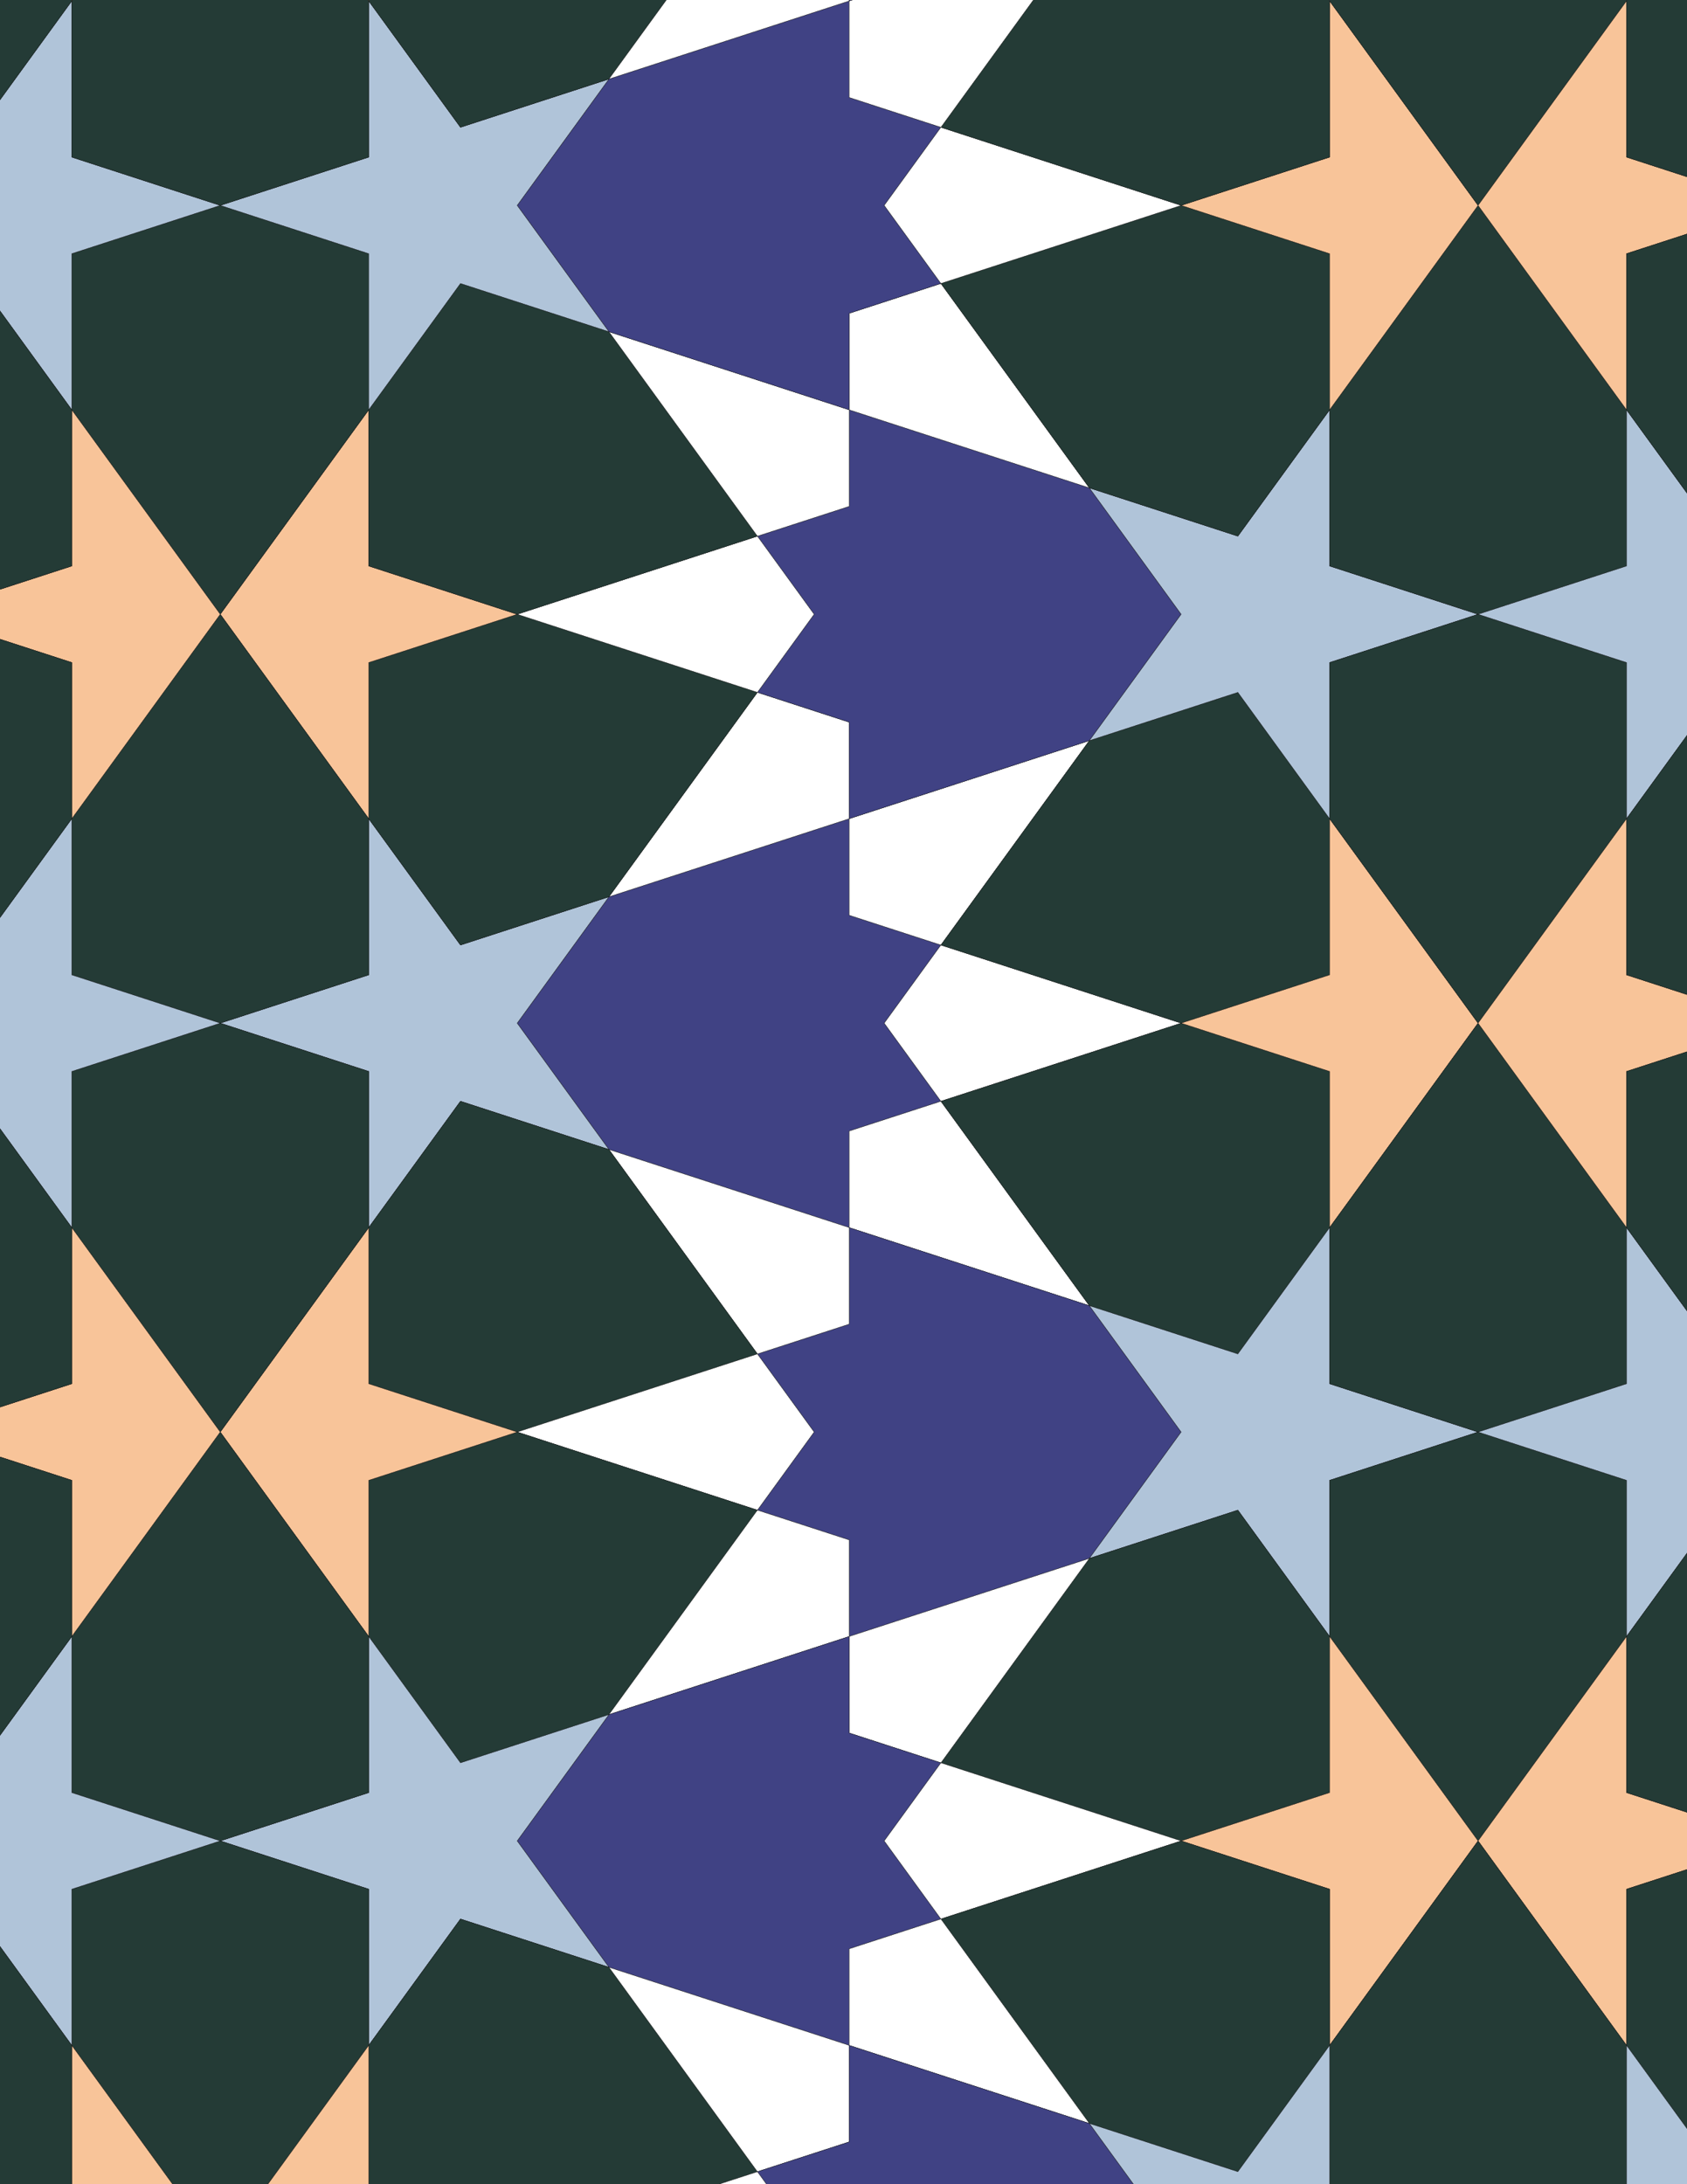 <svg xmlns="http://www.w3.org/2000/svg" xmlns:xlink="http://www.w3.org/1999/xlink" xmlns:inkscape="http://www.inkscape.org/namespaces/inkscape" version="1.1" width="612" height="792" viewBox="0 0 612 792">
<rect x="0" y="0" width="612" height="792" fill="#808080" stroke="none"/>
<path transform="matrix(.1,0,0,-.1,0,792)" d="M1876.2 4210 2209.1 3751.8 3080.6 3468.7V3818.7L3413.4 3926.8 3207.7 4210 3413.4 4493.2 3080.6 4601.3V4951.3L2209.1 4668.2" fill="#404284"/>
<path transform="matrix(.1,0,0,-.1,0,792)" stroke-width="1" stroke-linecap="butt" stroke-miterlimit="10" stroke-linejoin="miter" fill="none" stroke="#000000" d="M1876.2 4210 2209.1 3751.8 3080.6 3468.7V3818.7L3413.4 3926.8 3207.7 4210 3413.4 4493.2 3080.6 4601.3V4951.3L2209.1 4668.2Z"/>
<path transform="matrix(.1,0,0,-.1,0,792)" d="M3207.7 4210 3413.4 3926.8 4284.9 4210 3413.4 4493.2Z" fill="#ffffff"/>
<path transform="matrix(.1,0,0,-.1,0,792)" stroke-width="1" stroke-linecap="butt" stroke-miterlimit="10" stroke-linejoin="miter" fill="none" stroke="#000000" d="M3207.7 4210 3413.4 3926.8 4284.9 4210 3413.4 4493.2Z"/>
<path transform="matrix(.1,0,0,-.1,0,792)" d="M3080.6 3818.7V3468.7L3952 3185.5 3413.4 3926.8Z" fill="#ffffff"/>
<path transform="matrix(.1,0,0,-.1,0,792)" stroke-width="1" stroke-linecap="butt" stroke-miterlimit="10" stroke-linejoin="miter" fill="none" stroke="#000000" d="M3080.6 3818.7V3468.7L3952 3185.5 3413.4 3926.8Z"/>
<path transform="matrix(.1,0,0,-.1,0,792)" d="M3080.6 4601.3 3413.4 4493.2 3952 5234.5 3080.6 4951.3Z" fill="#ffffff"/>
<path transform="matrix(.1,0,0,-.1,0,792)" stroke-width="1" stroke-linecap="butt" stroke-miterlimit="10" stroke-linejoin="miter" fill="none" stroke="#000000" d="M3080.6 4601.3 3413.4 4493.2 3952 5234.5 3080.6 4951.3Z"/>
<path transform="matrix(.1,0,0,-.1,0,792)" d="M3413.4 4493.2 4284.9 4210 4823.5 4385V4951.3L4490.6 5409.5 3952 5234.5" fill="#243b36"/>
<path transform="matrix(.1,0,0,-.1,0,792)" stroke-width="1" stroke-linecap="butt" stroke-miterlimit="10" stroke-linejoin="miter" fill="none" stroke="#000000" d="M3413.4 4493.2 4284.9 4210 4823.5 4385V4951.3L4490.6 5409.5 3952 5234.5Z"/>
<path transform="matrix(.1,0,0,-.1,0,792)" d="M3413.4 3926.8 3952 3185.5 4490.6 3010.5 4823.5 3468.7V4035L4284.9 4210" fill="#243b36"/>
<path transform="matrix(.1,0,0,-.1,0,792)" stroke-width="1" stroke-linecap="butt" stroke-miterlimit="10" stroke-linejoin="miter" fill="none" stroke="#000000" d="M3413.4 3926.8 3952 3185.5 4490.6 3010.5 4823.5 3468.7V4035L4284.9 4210Z"/>
<path transform="matrix(.1,0,0,-.1,0,792)" d="M3080.6 3468.7V3118.7L2747.7 3010.5 2953.4 2727.4 2747.7 2444.2 3080.6 2336.1V1986.1L3952 2269.2 4284.9 2727.4 3952 3185.5" fill="#404284"/>
<path transform="matrix(.1,0,0,-.1,0,792)" stroke-width="1" stroke-linecap="butt" stroke-miterlimit="10" stroke-linejoin="miter" fill="none" stroke="#000000" d="M3080.6 3468.7V3118.7L2747.7 3010.5 2953.4 2727.4 2747.7 2444.2 3080.6 2336.1V1986.1L3952 2269.2 4284.9 2727.4 3952 3185.5Z"/>
<path transform="matrix(.1,0,0,-.1,0,792)" d="M3080.6 3468.7 2209.1 3751.8 2747.7 3010.5 3080.6 3118.7Z" fill="#ffffff"/>
<path transform="matrix(.1,0,0,-.1,0,792)" stroke-width="1" stroke-linecap="butt" stroke-miterlimit="10" stroke-linejoin="miter" fill="none" stroke="#000000" d="M3080.6 3468.7 2209.1 3751.8 2747.7 3010.5 3080.6 3118.7Z"/>
<path transform="matrix(.1,0,0,-.1,0,792)" d="M3080.6 4951.3V5301.3L2747.7 5409.5 2209.1 4668.2Z" fill="#ffffff"/>
<path transform="matrix(.1,0,0,-.1,0,792)" stroke-width="1" stroke-linecap="butt" stroke-miterlimit="10" stroke-linejoin="miter" fill="none" stroke="#000000" d="M3080.6 4951.3V5301.3L2747.7 5409.5 2209.1 4668.2Z"/>
<path transform="matrix(.1,0,0,-.1,0,792)" d="M3080.6 4951.3 3952 5234.5 4284.9 5692.6 3952 6150.8 3080.6 6433.9V6083.9L2747.7 5975.8 2953.4 5692.6 2747.7 5409.5 3080.6 5301.3" fill="#404284"/>
<path transform="matrix(.1,0,0,-.1,0,792)" stroke-width="1" stroke-linecap="butt" stroke-miterlimit="10" stroke-linejoin="miter" fill="none" stroke="#000000" d="M3080.6 4951.3 3952 5234.5 4284.9 5692.6 3952 6150.8 3080.6 6433.9V6083.9L2747.7 5975.8 2953.4 5692.6 2747.7 5409.5 3080.6 5301.3Z"/>
<path transform="matrix(.1,0,0,-.1,0,792)" d="M2209.1 4668.2 1670.5 4493.2 1337.6 4951.3V4385L799 4210 1337.6 4035V3468.7L1670.5 3926.8 2209.1 3751.8 1876.2 4210" fill="#b0c4d9"/>
<path transform="matrix(.1,0,0,-.1,0,792)" stroke-width="1" stroke-linecap="butt" stroke-miterlimit="10" stroke-linejoin="miter" fill="none" stroke="#000000" d="M2209.1 4668.2 1670.5 4493.2 1337.6 4951.3V4385L799 4210 1337.6 4035V3468.7L1670.5 3926.8 2209.1 3751.8 1876.2 4210Z"/>
<path transform="matrix(.1,0,0,-.1,0,792)" d="M2209.1 4668.2 2747.7 5409.5 1876.2 5692.6 1337.6 5517.6V4951.3L1670.5 4493.2" fill="#243b36"/>
<path transform="matrix(.1,0,0,-.1,0,792)" stroke-width="1" stroke-linecap="butt" stroke-miterlimit="10" stroke-linejoin="miter" fill="none" stroke="#000000" d="M2209.1 4668.2 2747.7 5409.5 1876.2 5692.6 1337.6 5517.6V4951.3L1670.5 4493.2Z"/>
<path transform="matrix(.1,0,0,-.1,0,792)" d="M2209.1 3751.8 1670.5 3926.8 1337.6 3468.7V2902.4L1876.2 2727.4 2747.7 3010.5" fill="#243b36"/>
<path transform="matrix(.1,0,0,-.1,0,792)" stroke-width="1" stroke-linecap="butt" stroke-miterlimit="10" stroke-linejoin="miter" fill="none" stroke="#000000" d="M2209.1 3751.8 1670.5 3926.8 1337.6 3468.7V2902.4L1876.2 2727.4 2747.7 3010.5Z"/>
<path transform="matrix(.1,0,0,-.1,0,792)" d="M2747.7 3010.5 1876.2 2727.4 2747.7 2444.2 2953.4 2727.4Z" fill="#ffffff"/>
<path transform="matrix(.1,0,0,-.1,0,792)" stroke-width="1" stroke-linecap="butt" stroke-miterlimit="10" stroke-linejoin="miter" fill="none" stroke="#000000" d="M2747.7 3010.5 1876.2 2727.4 2747.7 2444.2 2953.4 2727.4Z"/>
<path transform="matrix(.1,0,0,-.1,0,792)" d="M2747.7 5409.5 2953.4 5692.6 2747.7 5975.8 1876.2 5692.6Z" fill="#ffffff"/>
<path transform="matrix(.1,0,0,-.1,0,792)" stroke-width="1" stroke-linecap="butt" stroke-miterlimit="10" stroke-linejoin="miter" fill="none" stroke="#000000" d="M2747.7 5409.5 2953.4 5692.6 2747.7 5975.8 1876.2 5692.6Z"/>
<path transform="matrix(.1,0,0,-.1,0,792)" d="M3952 3185.5 4284.9 2727.4 3952 2269.2 4490.6 2444.2 4823.5 1986.1V2552.4L5362.1 2727.4 4823.5 2902.4V3468.7L4490.6 3010.5" fill="#b0c4d9"/>
<path transform="matrix(.1,0,0,-.1,0,792)" stroke-width="1" stroke-linecap="butt" stroke-miterlimit="10" stroke-linejoin="miter" fill="none" stroke="#000000" d="M3952 3185.5 4284.9 2727.4 3952 2269.2 4490.6 2444.2 4823.5 1986.1V2552.4L5362.1 2727.4 4823.5 2902.4V3468.7L4490.6 3010.5Z"/>
<path transform="matrix(.1,0,0,-.1,0,792)" d="M3952 5234.5 4490.6 5409.5 4823.5 4951.3V5517.6L5362.1 5692.6 4823.5 5867.6V6433.9L4490.6 5975.8 3952 6150.8 4284.9 5692.6" fill="#b0c4d9"/>
<path transform="matrix(.1,0,0,-.1,0,792)" stroke-width="1" stroke-linecap="butt" stroke-miterlimit="10" stroke-linejoin="miter" fill="none" stroke="#000000" d="M3952 5234.5 4490.6 5409.5 4823.5 4951.3V5517.6L5362.1 5692.6 4823.5 5867.6V6433.9L4490.6 5975.8 3952 6150.8 4284.9 5692.6Z"/>
<path transform="matrix(.1,0,0,-.1,0,792)" d="M1876.2 5692.6 1337.6 5867.6V6433.9L799 5692.6 1337.6 4951.3V5517.6" fill="#f8c499"/>
<path transform="matrix(.1,0,0,-.1,0,792)" stroke-width="1" stroke-linecap="butt" stroke-miterlimit="10" stroke-linejoin="miter" fill="none" stroke="#000000" d="M1876.2 5692.6 1337.6 5867.6V6433.9L799 5692.6 1337.6 4951.3V5517.6Z"/>
<path transform="matrix(.1,0,0,-.1,0,792)" d="M1876.2 5692.6 2747.7 5975.8 2209.1 6717.1 1670.5 6892.1 1337.6 6433.9V5867.6" fill="#243b36"/>
<path transform="matrix(.1,0,0,-.1,0,792)" stroke-width="1" stroke-linecap="butt" stroke-miterlimit="10" stroke-linejoin="miter" fill="none" stroke="#000000" d="M1876.2 5692.6 2747.7 5975.8 2209.1 6717.1 1670.5 6892.1 1337.6 6433.9V5867.6Z"/>
<path transform="matrix(.1,0,0,-.1,0,792)" d="M1876.2 2727.4 1337.6 2552.4V1986.1L1670.5 1527.9 2209.1 1702.9 2747.7 2444.2" fill="#243b36"/>
<path transform="matrix(.1,0,0,-.1,0,792)" stroke-width="1" stroke-linecap="butt" stroke-miterlimit="10" stroke-linejoin="miter" fill="none" stroke="#000000" d="M1876.2 2727.4 1337.6 2552.4V1986.1L1670.5 1527.9 2209.1 1702.9 2747.7 2444.2Z"/>
<path transform="matrix(.1,0,0,-.1,0,792)" d="M1876.2 2727.4 1337.6 2902.4V3468.7L799 2727.4 1337.6 1986.1V2552.4" fill="#f8c499"/>
<path transform="matrix(.1,0,0,-.1,0,792)" stroke-width="1" stroke-linecap="butt" stroke-miterlimit="10" stroke-linejoin="miter" fill="none" stroke="#000000" d="M1876.2 2727.4 1337.6 2902.4V3468.7L799 2727.4 1337.6 1986.1V2552.4Z"/>
<path transform="matrix(.1,0,0,-.1,0,792)" d="M2747.7 2444.2 2209.1 1702.9 3080.6 1986.1V2336.1Z" fill="#ffffff"/>
<path transform="matrix(.1,0,0,-.1,0,792)" stroke-width="1" stroke-linecap="butt" stroke-miterlimit="10" stroke-linejoin="miter" fill="none" stroke="#000000" d="M2747.7 2444.2 2209.1 1702.9 3080.6 1986.1V2336.1Z"/>
<path transform="matrix(.1,0,0,-.1,0,792)" d="M2747.7 5975.8 3080.6 6083.9V6433.9L2209.1 6717.1Z" fill="#ffffff"/>
<path transform="matrix(.1,0,0,-.1,0,792)" stroke-width="1" stroke-linecap="butt" stroke-miterlimit="10" stroke-linejoin="miter" fill="none" stroke="#000000" d="M2747.7 5975.8 3080.6 6083.9V6433.9L2209.1 6717.1Z"/>
<path transform="matrix(.1,0,0,-.1,0,792)" d="M4284.9 4210 4823.5 4035V3468.7L5362.1 4210 4823.5 4951.3V4385" fill="#f8c499"/>
<path transform="matrix(.1,0,0,-.1,0,792)" stroke-width="1" stroke-linecap="butt" stroke-miterlimit="10" stroke-linejoin="miter" fill="none" stroke="#000000" d="M4284.9 4210 4823.5 4035V3468.7L5362.1 4210 4823.5 4951.3V4385Z"/>
<path transform="matrix(.1,0,0,-.1,0,792)" d="M3952 6150.8 3413.4 6892.1 3080.6 6783.9V6433.9Z" fill="#ffffff"/>
<path transform="matrix(.1,0,0,-.1,0,792)" stroke-width="1" stroke-linecap="butt" stroke-miterlimit="10" stroke-linejoin="miter" fill="none" stroke="#000000" d="M3952 6150.8 3413.4 6892.1 3080.6 6783.9V6433.9Z"/>
<path transform="matrix(.1,0,0,-.1,0,792)" d="M3952 6150.8 4490.6 5975.8 4823.5 6433.9V7000.2L4284.9 7175.2 3413.4 6892.1" fill="#243b36"/>
<path transform="matrix(.1,0,0,-.1,0,792)" stroke-width="1" stroke-linecap="butt" stroke-miterlimit="10" stroke-linejoin="miter" fill="none" stroke="#000000" d="M3952 6150.8 4490.6 5975.8 4823.5 6433.9V7000.2L4284.9 7175.2 3413.4 6892.1Z"/>
<path transform="matrix(.1,0,0,-.1,0,792)" d="M3952 2269.2 3413.4 1527.9 4284.9 1244.8 4823.5 1419.8V1986.1L4490.6 2444.2" fill="#243b36"/>
<path transform="matrix(.1,0,0,-.1,0,792)" stroke-width="1" stroke-linecap="butt" stroke-miterlimit="10" stroke-linejoin="miter" fill="none" stroke="#000000" d="M3952 2269.2 3413.4 1527.9 4284.9 1244.8 4823.5 1419.8V1986.1L4490.6 2444.2Z"/>
<path transform="matrix(.1,0,0,-.1,0,792)" d="M3952 2269.2 3080.6 1986.1V1636.1L3413.4 1527.9Z" fill="#ffffff"/>
<path transform="matrix(.1,0,0,-.1,0,792)" stroke-width="1" stroke-linecap="butt" stroke-miterlimit="10" stroke-linejoin="miter" fill="none" stroke="#000000" d="M3952 2269.2 3080.6 1986.1V1636.1L3413.4 1527.9Z"/>
<path transform="matrix(.1,0,0,-.1,0,792)" d="M3080.6 1986.1 2209.1 1702.9 1876.2 1244.8 2209.1 786.602 3080.6 503.398V853.398L3413.4 961.602 3207.7 1244.8 3413.4 1527.9 3080.6 1636.1" fill="#404284"/>
<path transform="matrix(.1,0,0,-.1,0,792)" stroke-width="1" stroke-linecap="butt" stroke-miterlimit="10" stroke-linejoin="miter" fill="none" stroke="#000000" d="M3080.6 1986.1 2209.1 1702.9 1876.2 1244.8 2209.1 786.602 3080.6 503.398V853.398L3413.4 961.602 3207.7 1244.8 3413.4 1527.9 3080.6 1636.1Z"/>
<path transform="matrix(.1,0,0,-.1,0,792)" d="M3080.6 6433.9V6783.9L3413.4 6892.1 3207.7 7175.2 3413.4 7458.4 3080.6 7566.6V7916.6L2209.1 7633.4 1876.2 7175.2 2209.1 6717.1" fill="#404284"/>
<path transform="matrix(.1,0,0,-.1,0,792)" stroke-width="1" stroke-linecap="butt" stroke-miterlimit="10" stroke-linejoin="miter" fill="none" stroke="#000000" d="M3080.6 6433.9V6783.9L3413.4 6892.1 3207.7 7175.2 3413.4 7458.4 3080.6 7566.6V7916.6L2209.1 7633.4 1876.2 7175.2 2209.1 6717.1Z"/>
<path transform="matrix(.1,0,0,-.1,0,792)" d="M1337.6 6433.9V7000.2L799 7175.2 260.398 7000.2V6433.9L799 5692.6" fill="#243b36"/>
<path transform="matrix(.1,0,0,-.1,0,792)" stroke-width="1" stroke-linecap="butt" stroke-miterlimit="10" stroke-linejoin="miter" fill="none" stroke="#000000" d="M1337.6 6433.9V7000.2L799 7175.2 260.398 7000.2V6433.9L799 5692.6Z"/>
<path transform="matrix(.1,0,0,-.1,0,792)" d="M1337.6 6433.9 1670.5 6892.1 2209.1 6717.1 1876.2 7175.2 2209.1 7633.4 1670.5 7458.4 1337.6 7916.6V7350.2L799 7175.2 1337.6 7000.2" fill="#b0c4d9"/>
<path transform="matrix(.1,0,0,-.1,0,792)" stroke-width="1" stroke-linecap="butt" stroke-miterlimit="10" stroke-linejoin="miter" fill="none" stroke="#000000" d="M1337.6 6433.9 1670.5 6892.1 2209.1 6717.1 1876.2 7175.2 2209.1 7633.4 1670.5 7458.4 1337.6 7916.6V7350.2L799 7175.2 1337.6 7000.2Z"/>
<path transform="matrix(.1,0,0,-.1,0,792)" d="M1337.6 4951.3 799 5692.6 260.398 4951.3V4385L799 4210 1337.6 4385" fill="#243b36"/>
<path transform="matrix(.1,0,0,-.1,0,792)" stroke-width="1" stroke-linecap="butt" stroke-miterlimit="10" stroke-linejoin="miter" fill="none" stroke="#000000" d="M1337.6 4951.3 799 5692.6 260.398 4951.3V4385L799 4210 1337.6 4385Z"/>
<path transform="matrix(.1,0,0,-.1,0,792)" d="M1337.6 4035 799 4210 260.398 4035V3468.7L799 2727.4 1337.6 3468.7" fill="#243b36"/>
<path transform="matrix(.1,0,0,-.1,0,792)" stroke-width="1" stroke-linecap="butt" stroke-miterlimit="10" stroke-linejoin="miter" fill="none" stroke="#000000" d="M1337.6 4035 799 4210 260.398 4035V3468.7L799 2727.4 1337.6 3468.7Z"/>
<path transform="matrix(.1,0,0,-.1,0,792)" d="M1337.6 1986.1V1419.8L799 1244.8 1337.6 1069.8V503.398L1670.5 961.602 2209.1 786.602 1876.2 1244.8 2209.1 1702.9 1670.5 1527.9" fill="#b0c4d9"/>
<path transform="matrix(.1,0,0,-.1,0,792)" stroke-width="1" stroke-linecap="butt" stroke-miterlimit="10" stroke-linejoin="miter" fill="none" stroke="#000000" d="M1337.6 1986.1V1419.8L799 1244.8 1337.6 1069.8V503.398L1670.5 961.602 2209.1 786.602 1876.2 1244.8 2209.1 1702.9 1670.5 1527.9Z"/>
<path transform="matrix(.1,0,0,-.1,0,792)" d="M1337.6 1986.1 799 2727.4 260.398 1986.1V1419.8L799 1244.8 1337.6 1419.8" fill="#243b36"/>
<path transform="matrix(.1,0,0,-.1,0,792)" stroke-width="1" stroke-linecap="butt" stroke-miterlimit="10" stroke-linejoin="miter" fill="none" stroke="#000000" d="M1337.6 1986.1 799 2727.4 260.398 1986.1V1419.8L799 1244.8 1337.6 1419.8Z"/>
<path transform="matrix(.1,0,0,-.1,0,792)" d="M4823.5 1986.1 5362.1 1244.8 5900.7 1986.1V2552.4L5362.1 2727.4 4823.5 2552.4" fill="#243b36"/>
<path transform="matrix(.1,0,0,-.1,0,792)" stroke-width="1" stroke-linecap="butt" stroke-miterlimit="10" stroke-linejoin="miter" fill="none" stroke="#000000" d="M4823.5 1986.1 5362.1 1244.8 5900.7 1986.1V2552.4L5362.1 2727.4 4823.5 2552.4Z"/>
<path transform="matrix(.1,0,0,-.1,0,792)" d="M4823.5 1986.1V1419.8L4284.9 1244.8 4823.5 1069.8V503.398L5362.1 1244.8" fill="#f8c499"/>
<path transform="matrix(.1,0,0,-.1,0,792)" stroke-width="1" stroke-linecap="butt" stroke-miterlimit="10" stroke-linejoin="miter" fill="none" stroke="#000000" d="M4823.5 1986.1V1419.8L4284.9 1244.8 4823.5 1069.8V503.398L5362.1 1244.8Z"/>
<path transform="matrix(.1,0,0,-.1,0,792)" d="M4823.5 2902.4 5362.1 2727.4 5900.7 2902.4V3468.7L5362.1 4210 4823.5 3468.7" fill="#243b36"/>
<path transform="matrix(.1,0,0,-.1,0,792)" stroke-width="1" stroke-linecap="butt" stroke-miterlimit="10" stroke-linejoin="miter" fill="none" stroke="#000000" d="M4823.5 2902.4 5362.1 2727.4 5900.7 2902.4V3468.7L5362.1 4210 4823.5 3468.7Z"/>
<path transform="matrix(.1,0,0,-.1,0,792)" d="M4823.5 4951.3 5362.1 4210 5900.7 4951.3V5517.6L5362.1 5692.6 4823.5 5517.6" fill="#243b36"/>
<path transform="matrix(.1,0,0,-.1,0,792)" stroke-width="1" stroke-linecap="butt" stroke-miterlimit="10" stroke-linejoin="miter" fill="none" stroke="#000000" d="M4823.5 4951.3 5362.1 4210 5900.7 4951.3V5517.6L5362.1 5692.6 4823.5 5517.6Z"/>
<path transform="matrix(.1,0,0,-.1,0,792)" d="M4823.5 5867.6 5362.1 5692.6 5900.7 5867.6V6433.9L5362.1 7175.2 4823.5 6433.9" fill="#243b36"/>
<path transform="matrix(.1,0,0,-.1,0,792)" stroke-width="1" stroke-linecap="butt" stroke-miterlimit="10" stroke-linejoin="miter" fill="none" stroke="#000000" d="M4823.5 5867.6 5362.1 5692.6 5900.7 5867.6V6433.9L5362.1 7175.2 4823.5 6433.9Z"/>
<path transform="matrix(.1,0,0,-.1,0,792)" d="M4823.5 6433.9 5362.1 7175.2 4823.5 7916.6V7350.2L4284.9 7175.2 4823.5 7000.2" fill="#f8c499"/>
<path transform="matrix(.1,0,0,-.1,0,792)" stroke-width="1" stroke-linecap="butt" stroke-miterlimit="10" stroke-linejoin="miter" fill="none" stroke="#000000" d="M4823.5 6433.9 5362.1 7175.2 4823.5 7916.6V7350.2L4284.9 7175.2 4823.5 7000.2Z"/>
<path transform="matrix(.1,0,0,-.1,0,792)" d="M3413.4 6892.1 4284.9 7175.2 3413.4 7458.4 3207.7 7175.2Z" fill="#ffffff"/>
<path transform="matrix(.1,0,0,-.1,0,792)" stroke-width="1" stroke-linecap="butt" stroke-miterlimit="10" stroke-linejoin="miter" fill="none" stroke="#000000" d="M3413.4 6892.1 4284.9 7175.2 3413.4 7458.4 3207.7 7175.2Z"/>
<path transform="matrix(.1,0,0,-.1,0,792)" d="M3413.4 1527.9 3207.7 1244.8 3413.4 961.602 4284.9 1244.8Z" fill="#ffffff"/>
<path transform="matrix(.1,0,0,-.1,0,792)" stroke-width="1" stroke-linecap="butt" stroke-miterlimit="10" stroke-linejoin="miter" fill="none" stroke="#000000" d="M3413.4 1527.9 3207.7 1244.8 3413.4 961.602 4284.9 1244.8Z"/>
<path transform="matrix(.1,0,0,-.1,0,792)" d="M4284.9 1244.8 3413.4 961.602 3952 220.301 4490.6 45.301 4823.5 503.398V1069.8" fill="#243b36"/>
<path transform="matrix(.1,0,0,-.1,0,792)" stroke-width="1" stroke-linecap="butt" stroke-miterlimit="10" stroke-linejoin="miter" fill="none" stroke="#000000" d="M4284.9 1244.8 3413.4 961.602 3952 220.301 4490.6 45.301 4823.5 503.398V1069.8Z"/>
<path transform="matrix(.1,0,0,-.1,0,792)" d="M4284.9 7175.2 4823.5 7350.2V7916.6L4490.6 8374.7 3952 8199.7 3413.4 7458.4" fill="#243b36"/>
<path transform="matrix(.1,0,0,-.1,0,792)" stroke-width="1" stroke-linecap="butt" stroke-miterlimit="10" stroke-linejoin="miter" fill="none" stroke="#000000" d="M4284.9 7175.2 4823.5 7350.2V7916.6L4490.6 8374.7 3952 8199.7 3413.4 7458.4Z"/>
<path transform="matrix(.1,0,0,-.1,0,792)" d="M799 7175.2 260.398 7350.2V7916.6L-72.398 7458.4-611 7633.4-278.199 7175.2-611 6717.1-72.398 6892.1 260.398 6433.9V7000.2" fill="#b0c4d9"/>
<path transform="matrix(.1,0,0,-.1,0,792)" stroke-width="1" stroke-linecap="butt" stroke-miterlimit="10" stroke-linejoin="miter" fill="none" stroke="#000000" d="M799 7175.2 260.398 7350.2V7916.6L-72.398 7458.4-611 7633.4-278.199 7175.2-611 6717.1-72.398 6892.1 260.398 6433.9V7000.2Z"/>
<path transform="matrix(.1,0,0,-.1,0,792)" d="M799 7175.2 1337.6 7350.2V7916.6L799 8657.9 260.398 7916.6V7350.2" fill="#243b36"/>
<path transform="matrix(.1,0,0,-.1,0,792)" stroke-width="1" stroke-linecap="butt" stroke-miterlimit="10" stroke-linejoin="miter" fill="none" stroke="#000000" d="M799 7175.2 1337.6 7350.2V7916.6L799 8657.9 260.398 7916.6V7350.2Z"/>
<path transform="matrix(.1,0,0,-.1,0,792)" d="M799 5692.6 260.398 6433.9V5867.6L-278.199 5692.6 260.398 5517.6V4951.3" fill="#f8c499"/>
<path transform="matrix(.1,0,0,-.1,0,792)" stroke-width="1" stroke-linecap="butt" stroke-miterlimit="10" stroke-linejoin="miter" fill="none" stroke="#000000" d="M799 5692.6 260.398 6433.9V5867.6L-278.199 5692.6 260.398 5517.6V4951.3Z"/>
<path transform="matrix(.1,0,0,-.1,0,792)" d="M799 4210 260.398 4385V4951.3L-72.398 4493.2-611 4668.2-278.199 4210-611 3751.8-72.398 3926.8 260.398 3468.7V4035" fill="#b0c4d9"/>
<path transform="matrix(.1,0,0,-.1,0,792)" stroke-width="1" stroke-linecap="butt" stroke-miterlimit="10" stroke-linejoin="miter" fill="none" stroke="#000000" d="M799 4210 260.398 4385V4951.3L-72.398 4493.2-611 4668.2-278.199 4210-611 3751.8-72.398 3926.8 260.398 3468.7V4035Z"/>
<path transform="matrix(.1,0,0,-.1,0,792)" d="M799 2727.4 260.398 3468.7V2902.4L-278.199 2727.4 260.398 2552.4V1986.1" fill="#f8c499"/>
<path transform="matrix(.1,0,0,-.1,0,792)" stroke-width="1" stroke-linecap="butt" stroke-miterlimit="10" stroke-linejoin="miter" fill="none" stroke="#000000" d="M799 2727.4 260.398 3468.7V2902.4L-278.199 2727.4 260.398 2552.4V1986.1Z"/>
<path transform="matrix(.1,0,0,-.1,0,792)" d="M799 1244.8 260.398 1069.8V503.398L799-237.898 1337.6 503.398V1069.8" fill="#243b36"/>
<path transform="matrix(.1,0,0,-.1,0,792)" stroke-width="1" stroke-linecap="butt" stroke-miterlimit="10" stroke-linejoin="miter" fill="none" stroke="#000000" d="M799 1244.8 260.398 1069.8V503.398L799-237.898 1337.6 503.398V1069.8Z"/>
<path transform="matrix(.1,0,0,-.1,0,792)" d="M799 1244.8 260.398 1419.8V1986.1L-72.398 1527.9-611 1702.9-278.199 1244.8-611 786.602-72.398 961.602 260.398 503.398V1069.8" fill="#b0c4d9"/>
<path transform="matrix(.1,0,0,-.1,0,792)" stroke-width="1" stroke-linecap="butt" stroke-miterlimit="10" stroke-linejoin="miter" fill="none" stroke="#000000" d="M799 1244.8 260.398 1419.8V1986.1L-72.398 1527.9-611 1702.9-278.199 1244.8-611 786.602-72.398 961.602 260.398 503.398V1069.8Z"/>
<path transform="matrix(.1,0,0,-.1,0,792)" d="M1670.5 961.602 1337.6 503.398V-62.898L1876.2-237.898 2747.7 45.301 2209.1 786.602" fill="#243b36"/>
<path transform="matrix(.1,0,0,-.1,0,792)" stroke-width="1" stroke-linecap="butt" stroke-miterlimit="10" stroke-linejoin="miter" fill="none" stroke="#000000" d="M1670.5 961.602 1337.6 503.398V-62.898L1876.2-237.898 2747.7 45.301 2209.1 786.602Z"/>
<path transform="matrix(.1,0,0,-.1,0,792)" d="M3413.4 961.602 3080.6 853.398V503.398L3952 220.301Z" fill="#ffffff"/>
<path transform="matrix(.1,0,0,-.1,0,792)" stroke-width="1" stroke-linecap="butt" stroke-miterlimit="10" stroke-linejoin="miter" fill="none" stroke="#000000" d="M3413.4 961.602 3080.6 853.398V503.398L3952 220.301Z"/>
<path transform="matrix(.1,0,0,-.1,0,792)" d="M3413.4 7458.4 3952 8199.7 3080.6 7916.6V7566.6Z" fill="#ffffff"/>
<path transform="matrix(.1,0,0,-.1,0,792)" stroke-width="1" stroke-linecap="butt" stroke-miterlimit="10" stroke-linejoin="miter" fill="none" stroke="#000000" d="M3413.4 7458.4 3952 8199.7 3080.6 7916.6V7566.6Z"/>
<path transform="matrix(.1,0,0,-.1,0,792)" d="M1670.5 7458.4 2209.1 7633.4 2747.7 8374.7 1876.2 8657.9 1337.6 8482.9V7916.6" fill="#243b36"/>
<path transform="matrix(.1,0,0,-.1,0,792)" stroke-width="1" stroke-linecap="butt" stroke-miterlimit="10" stroke-linejoin="miter" fill="none" stroke="#000000" d="M1670.5 7458.4 2209.1 7633.4 2747.7 8374.7 1876.2 8657.9 1337.6 8482.9V7916.6Z"/>
<path transform="matrix(.1,0,0,-.1,0,792)" d="M5362.1 1244.8 5900.7 503.398V1069.8L6439.3 1244.8 5900.7 1419.8V1986.1" fill="#f8c499"/>
<path transform="matrix(.1,0,0,-.1,0,792)" stroke-width="1" stroke-linecap="butt" stroke-miterlimit="10" stroke-linejoin="miter" fill="none" stroke="#000000" d="M5362.1 1244.8 5900.7 503.398V1069.8L6439.3 1244.8 5900.7 1419.8V1986.1Z"/>
<path transform="matrix(.1,0,0,-.1,0,792)" d="M5362.1 1244.8 4823.5 503.398V-62.898L5362.1-237.898 5900.7-62.898V503.398" fill="#243b36"/>
<path transform="matrix(.1,0,0,-.1,0,792)" stroke-width="1" stroke-linecap="butt" stroke-miterlimit="10" stroke-linejoin="miter" fill="none" stroke="#000000" d="M5362.1 1244.8 4823.5 503.398V-62.898L5362.1-237.898 5900.7-62.898V503.398Z"/>
<path transform="matrix(.1,0,0,-.1,0,792)" d="M5362.1 2727.4 5900.7 2552.4V1986.1L6233.5 2444.2 6772.1 2269.2 6439.3 2727.4 6772.1 3185.5 6233.5 3010.5 5900.7 3468.7V2902.4" fill="#b0c4d9"/>
<path transform="matrix(.1,0,0,-.1,0,792)" stroke-width="1" stroke-linecap="butt" stroke-miterlimit="10" stroke-linejoin="miter" fill="none" stroke="#000000" d="M5362.1 2727.4 5900.7 2552.4V1986.1L6233.5 2444.2 6772.1 2269.2 6439.3 2727.4 6772.1 3185.5 6233.5 3010.5 5900.7 3468.7V2902.4Z"/>
<path transform="matrix(.1,0,0,-.1,0,792)" d="M5362.1 4210 5900.7 3468.7V4035L6439.3 4210 5900.7 4385V4951.3" fill="#f8c499"/>
<path transform="matrix(.1,0,0,-.1,0,792)" stroke-width="1" stroke-linecap="butt" stroke-miterlimit="10" stroke-linejoin="miter" fill="none" stroke="#000000" d="M5362.1 4210 5900.7 3468.7V4035L6439.3 4210 5900.7 4385V4951.3Z"/>
<path transform="matrix(.1,0,0,-.1,0,792)" d="M5362.1 5692.6 5900.7 5517.6V4951.3L6233.5 5409.5 6772.1 5234.5 6439.3 5692.6 6772.1 6150.8 6233.5 5975.8 5900.7 6433.9V5867.6" fill="#b0c4d9"/>
<path transform="matrix(.1,0,0,-.1,0,792)" stroke-width="1" stroke-linecap="butt" stroke-miterlimit="10" stroke-linejoin="miter" fill="none" stroke="#000000" d="M5362.1 5692.6 5900.7 5517.6V4951.3L6233.5 5409.5 6772.1 5234.5 6439.3 5692.6 6772.1 6150.8 6233.5 5975.8 5900.7 6433.9V5867.6Z"/>
<path transform="matrix(.1,0,0,-.1,0,792)" d="M5362.1 7175.2 5900.7 7916.6V8482.9L5362.1 8657.9 4823.5 8482.9V7916.6" fill="#243b36"/>
<path transform="matrix(.1,0,0,-.1,0,792)" stroke-width="1" stroke-linecap="butt" stroke-miterlimit="10" stroke-linejoin="miter" fill="none" stroke="#000000" d="M5362.1 7175.2 5900.7 7916.6V8482.9L5362.1 8657.9 4823.5 8482.9V7916.6Z"/>
<path transform="matrix(.1,0,0,-.1,0,792)" d="M5362.1 7175.2 5900.7 6433.9V7000.2L6439.3 7175.2 5900.7 7350.2V7916.6" fill="#f8c499"/>
<path transform="matrix(.1,0,0,-.1,0,792)" stroke-width="1" stroke-linecap="butt" stroke-miterlimit="10" stroke-linejoin="miter" fill="none" stroke="#000000" d="M5362.1 7175.2 5900.7 6433.9V7000.2L6439.3 7175.2 5900.7 7350.2V7916.6Z"/>
<path transform="matrix(.1,0,0,-.1,0,792)" d="M2209.1 7633.4 3080.6 7916.6V8266.6L2747.7 8374.7Z" fill="#ffffff"/>
<path transform="matrix(.1,0,0,-.1,0,792)" stroke-width="1" stroke-linecap="butt" stroke-miterlimit="10" stroke-linejoin="miter" fill="none" stroke="#000000" d="M2209.1 7633.4 3080.6 7916.6V8266.6L2747.7 8374.7Z"/>
<path transform="matrix(.1,0,0,-.1,0,792)" d="M2209.1 786.602 2747.7 45.301 3080.6 153.398V503.398Z" fill="#ffffff"/>
<path transform="matrix(.1,0,0,-.1,0,792)" stroke-width="1" stroke-linecap="butt" stroke-miterlimit="10" stroke-linejoin="miter" fill="none" stroke="#000000" d="M2209.1 786.602 2747.7 45.301 3080.6 153.398V503.398Z"/>
<path transform="matrix(.1,0,0,-.1,0,792)" d="M3080.6 503.398V153.398L2747.7 45.301 2953.4-237.898 2747.7-521 3080.6-629.199V-979.199L3952-696 4284.9-237.898 3952 220.301" fill="#404284"/>
<path transform="matrix(.1,0,0,-.1,0,792)" stroke-width="1" stroke-linecap="butt" stroke-miterlimit="10" stroke-linejoin="miter" fill="none" stroke="#000000" d="M3080.6 503.398V153.398L2747.7 45.301 2953.4-237.898 2747.7-521 3080.6-629.199V-979.199L3952-696 4284.9-237.898 3952 220.301Z"/>
<path transform="matrix(.1,0,0,-.1,0,792)" d="M4823.5 503.398 4490.6 45.301 3952 220.301 4284.9-237.898 3952-696 4490.6-521 4823.5-979.199V-412.898L5362.1-237.898 4823.5-62.898" fill="#b0c4d9"/>
<path transform="matrix(.1,0,0,-.1,0,792)" stroke-width="1" stroke-linecap="butt" stroke-miterlimit="10" stroke-linejoin="miter" fill="none" stroke="#000000" d="M4823.5 503.398 4490.6 45.301 3952 220.301 4284.9-237.898 3952-696 4490.6-521 4823.5-979.199V-412.898L5362.1-237.898 4823.5-62.898Z"/>
<path transform="matrix(.1,0,0,-.1,0,792)" d="M4823.5 7916.6V8482.9L5362.1 8657.9 4823.5 8832.9V9399.2L4490.6 8941 3952 9116 4284.9 8657.9 3952 8199.7 4490.6 8374.7" fill="#b0c4d9"/>
<path transform="matrix(.1,0,0,-.1,0,792)" stroke-width="1" stroke-linecap="butt" stroke-miterlimit="10" stroke-linejoin="miter" fill="none" stroke="#000000" d="M4823.5 7916.6V8482.9L5362.1 8657.9 4823.5 8832.9V9399.2L4490.6 8941 3952 9116 4284.9 8657.9 3952 8199.7 4490.6 8374.7Z"/>
<path transform="matrix(.1,0,0,-.1,0,792)" d="M3080.6 7916.6 3952 8199.7 4284.9 8657.9 3952 9116 3080.6 9399.2V9049.2L2747.7 8941 2953.4 8657.9 2747.7 8374.7 3080.6 8266.6" fill="#404284"/>
<path transform="matrix(.1,0,0,-.1,0,792)" stroke-width="1" stroke-linecap="butt" stroke-miterlimit="10" stroke-linejoin="miter" fill="none" stroke="#000000" d="M3080.6 7916.6 3952 8199.7 4284.9 8657.9 3952 9116 3080.6 9399.2V9049.2L2747.7 8941 2953.4 8657.9 2747.7 8374.7 3080.6 8266.6Z"/>
<path transform="matrix(.1,0,0,-.1,0,792)" d="M1337.6 7916.6V8482.9L1876.2 8657.9 1337.6 8832.9V9399.2L799 8657.9" fill="#f8c499"/>
<path transform="matrix(.1,0,0,-.1,0,792)" stroke-width="1" stroke-linecap="butt" stroke-miterlimit="10" stroke-linejoin="miter" fill="none" stroke="#000000" d="M1337.6 7916.6V8482.9L1876.2 8657.9 1337.6 8832.9V9399.2L799 8657.9Z"/>
<path transform="matrix(.1,0,0,-.1,0,792)" d="M1337.6 503.398 799-237.898 1337.6-979.199V-412.898L1876.2-237.898 1337.6-62.898" fill="#f8c499"/>
<path transform="matrix(.1,0,0,-.1,0,792)" stroke-width="1" stroke-linecap="butt" stroke-miterlimit="10" stroke-linejoin="miter" fill="none" stroke="#000000" d="M1337.6 503.398 799-237.898 1337.6-979.199V-412.898L1876.2-237.898 1337.6-62.898Z"/>
<path transform="matrix(.1,0,0,-.1,0,792)" d="M260.398 503.398V-62.898L-278.199-237.898 260.398-412.898V-979.199L799-237.898" fill="#f8c499"/>
<path transform="matrix(.1,0,0,-.1,0,792)" stroke-width="1" stroke-linecap="butt" stroke-miterlimit="10" stroke-linejoin="miter" fill="none" stroke="#000000" d="M260.398 503.398V-62.898L-278.199-237.898 260.398-412.898V-979.199L799-237.898Z"/>
<path transform="matrix(.1,0,0,-.1,0,792)" d="M260.398 503.398-72.398 961.602-611 786.602-1149.6 45.301-278.199-237.898 260.398-62.898" fill="#243b36"/>
<path transform="matrix(.1,0,0,-.1,0,792)" stroke-width="1" stroke-linecap="butt" stroke-miterlimit="10" stroke-linejoin="miter" fill="none" stroke="#000000" d="M260.398 503.398-72.398 961.602-611 786.602-1149.6 45.301-278.199-237.898 260.398-62.898Z"/>
<path transform="matrix(.1,0,0,-.1,0,792)" d="M260.398 7916.6V8482.9L-278.199 8657.9-1149.6 8374.7-611 7633.4-72.398 7458.4" fill="#243b36"/>
<path transform="matrix(.1,0,0,-.1,0,792)" stroke-width="1" stroke-linecap="butt" stroke-miterlimit="10" stroke-linejoin="miter" fill="none" stroke="#000000" d="M260.398 7916.6V8482.9L-278.199 8657.9-1149.6 8374.7-611 7633.4-72.398 7458.4Z"/>
<path transform="matrix(.1,0,0,-.1,0,792)" d="M260.398 7916.6 799 8657.9 260.398 9399.2V8832.9L-278.199 8657.9 260.398 8482.9" fill="#f8c499"/>
<path transform="matrix(.1,0,0,-.1,0,792)" stroke-width="1" stroke-linecap="butt" stroke-miterlimit="10" stroke-linejoin="miter" fill="none" stroke="#000000" d="M260.398 7916.6 799 8657.9 260.398 9399.2V8832.9L-278.199 8657.9 260.398 8482.9Z"/>
<path transform="matrix(.1,0,0,-.1,0,792)" d="M260.398 6433.9-72.398 6892.1-611 6717.1-1149.6 5975.8-278.199 5692.6 260.398 5867.6" fill="#243b36"/>
<path transform="matrix(.1,0,0,-.1,0,792)" stroke-width="1" stroke-linecap="butt" stroke-miterlimit="10" stroke-linejoin="miter" fill="none" stroke="#000000" d="M260.398 6433.9-72.398 6892.1-611 6717.1-1149.6 5975.8-278.199 5692.6 260.398 5867.6Z"/>
<path transform="matrix(.1,0,0,-.1,0,792)" d="M260.398 5517.6-278.199 5692.6-1149.6 5409.5-611 4668.2-72.398 4493.2 260.398 4951.3" fill="#243b36"/>
<path transform="matrix(.1,0,0,-.1,0,792)" stroke-width="1" stroke-linecap="butt" stroke-miterlimit="10" stroke-linejoin="miter" fill="none" stroke="#000000" d="M260.398 5517.6-278.199 5692.6-1149.6 5409.5-611 4668.2-72.398 4493.2 260.398 4951.3Z"/>
<path transform="matrix(.1,0,0,-.1,0,792)" d="M260.398 3468.7-72.398 3926.8-611 3751.8-1149.6 3010.5-278.199 2727.4 260.398 2902.4" fill="#243b36"/>
<path transform="matrix(.1,0,0,-.1,0,792)" stroke-width="1" stroke-linecap="butt" stroke-miterlimit="10" stroke-linejoin="miter" fill="none" stroke="#000000" d="M260.398 3468.7-72.398 3926.8-611 3751.8-1149.6 3010.5-278.199 2727.4 260.398 2902.4Z"/>
<path transform="matrix(.1,0,0,-.1,0,792)" d="M260.398 2552.4-278.199 2727.4-1149.6 2444.2-611 1702.9-72.398 1527.9 260.398 1986.1" fill="#243b36"/>
<path transform="matrix(.1,0,0,-.1,0,792)" stroke-width="1" stroke-linecap="butt" stroke-miterlimit="10" stroke-linejoin="miter" fill="none" stroke="#000000" d="M260.398 2552.4-278.199 2727.4-1149.6 2444.2-611 1702.9-72.398 1527.9 260.398 1986.1Z"/>
<path transform="matrix(.1,0,0,-.1,0,792)" d="M5900.7 503.398 6233.5 45.301 6772.1 220.301 7310.7 961.602 6439.3 1244.8 5900.7 1069.8" fill="#243b36"/>
<path transform="matrix(.1,0,0,-.1,0,792)" stroke-width="1" stroke-linecap="butt" stroke-miterlimit="10" stroke-linejoin="miter" fill="none" stroke="#000000" d="M5900.7 503.398 6233.5 45.301 6772.1 220.301 7310.7 961.602 6439.3 1244.8 5900.7 1069.8Z"/>
<path transform="matrix(.1,0,0,-.1,0,792)" d="M5900.7 503.398V-62.898L5362.1-237.898 5900.7-412.898V-979.199L6233.5-521 6772.1-696 6439.3-237.898 6772.1 220.301 6233.5 45.301" fill="#b0c4d9"/>
<path transform="matrix(.1,0,0,-.1,0,792)" stroke-width="1" stroke-linecap="butt" stroke-miterlimit="10" stroke-linejoin="miter" fill="none" stroke="#000000" d="M5900.7 503.398V-62.898L5362.1-237.898 5900.7-412.898V-979.199L6233.5-521 6772.1-696 6439.3-237.898 6772.1 220.301 6233.5 45.301Z"/>
<path transform="matrix(.1,0,0,-.1,0,792)" d="M5900.7 1419.8 6439.3 1244.8 7310.7 1527.9 6772.1 2269.2 6233.5 2444.2 5900.7 1986.1" fill="#243b36"/>
<path transform="matrix(.1,0,0,-.1,0,792)" stroke-width="1" stroke-linecap="butt" stroke-miterlimit="10" stroke-linejoin="miter" fill="none" stroke="#000000" d="M5900.7 1419.8 6439.3 1244.8 7310.7 1527.9 6772.1 2269.2 6233.5 2444.2 5900.7 1986.1Z"/>
<path transform="matrix(.1,0,0,-.1,0,792)" d="M5900.7 3468.7 6233.5 3010.5 6772.1 3185.5 7310.7 3926.8 6439.3 4210 5900.7 4035" fill="#243b36"/>
<path transform="matrix(.1,0,0,-.1,0,792)" stroke-width="1" stroke-linecap="butt" stroke-miterlimit="10" stroke-linejoin="miter" fill="none" stroke="#000000" d="M5900.7 3468.7 6233.5 3010.5 6772.1 3185.5 7310.7 3926.8 6439.3 4210 5900.7 4035Z"/>
<path transform="matrix(.1,0,0,-.1,0,792)" d="M5900.7 4385 6439.3 4210 7310.7 4493.2 6772.1 5234.5 6233.5 5409.5 5900.7 4951.3" fill="#243b36"/>
<path transform="matrix(.1,0,0,-.1,0,792)" stroke-width="1" stroke-linecap="butt" stroke-miterlimit="10" stroke-linejoin="miter" fill="none" stroke="#000000" d="M5900.7 4385 6439.3 4210 7310.7 4493.2 6772.1 5234.5 6233.5 5409.5 5900.7 4951.3Z"/>
<path transform="matrix(.1,0,0,-.1,0,792)" d="M5900.7 6433.9 6233.5 5975.8 6772.1 6150.8 7310.7 6892.1 6439.3 7175.2 5900.7 7000.2" fill="#243b36"/>
<path transform="matrix(.1,0,0,-.1,0,792)" stroke-width="1" stroke-linecap="butt" stroke-miterlimit="10" stroke-linejoin="miter" fill="none" stroke="#000000" d="M5900.7 6433.9 6233.5 5975.8 6772.1 6150.8 7310.7 6892.1 6439.3 7175.2 5900.7 7000.2Z"/>
<path transform="matrix(.1,0,0,-.1,0,792)" d="M5900.7 7350.2 6439.3 7175.2 7310.7 7458.4 6772.1 8199.7 6233.5 8374.7 5900.7 7916.6" fill="#243b36"/>
<path transform="matrix(.1,0,0,-.1,0,792)" stroke-width="1" stroke-linecap="butt" stroke-miterlimit="10" stroke-linejoin="miter" fill="none" stroke="#000000" d="M5900.7 7350.2 6439.3 7175.2 7310.7 7458.4 6772.1 8199.7 6233.5 8374.7 5900.7 7916.6Z"/>
<path transform="matrix(.1,0,0,-.1,0,792)" d="M5900.7 7916.6 6233.5 8374.7 6772.1 8199.7 6439.3 8657.9 6772.1 9116 6233.5 8941 5900.7 9399.2V8832.9L5362.1 8657.9 5900.7 8482.9" fill="#b0c4d9"/>
<path transform="matrix(.1,0,0,-.1,0,792)" stroke-width="1" stroke-linecap="butt" stroke-miterlimit="10" stroke-linejoin="miter" fill="none" stroke="#000000" d="M5900.7 7916.6 6233.5 8374.7 6772.1 8199.7 6439.3 8657.9 6772.1 9116 6233.5 8941 5900.7 9399.2V8832.9L5362.1 8657.9 5900.7 8482.9Z"/>
<path transform="matrix(.1,0,0,-.1,0,792)" d="M2747.7 45.301 1876.2-237.898 2747.7-521 2953.4-237.898Z" fill="#ffffff"/>
<path transform="matrix(.1,0,0,-.1,0,792)" stroke-width="1" stroke-linecap="butt" stroke-miterlimit="10" stroke-linejoin="miter" fill="none" stroke="#000000" d="M2747.7 45.301 1876.2-237.898 2747.7-521 2953.4-237.898Z"/>
</svg>
